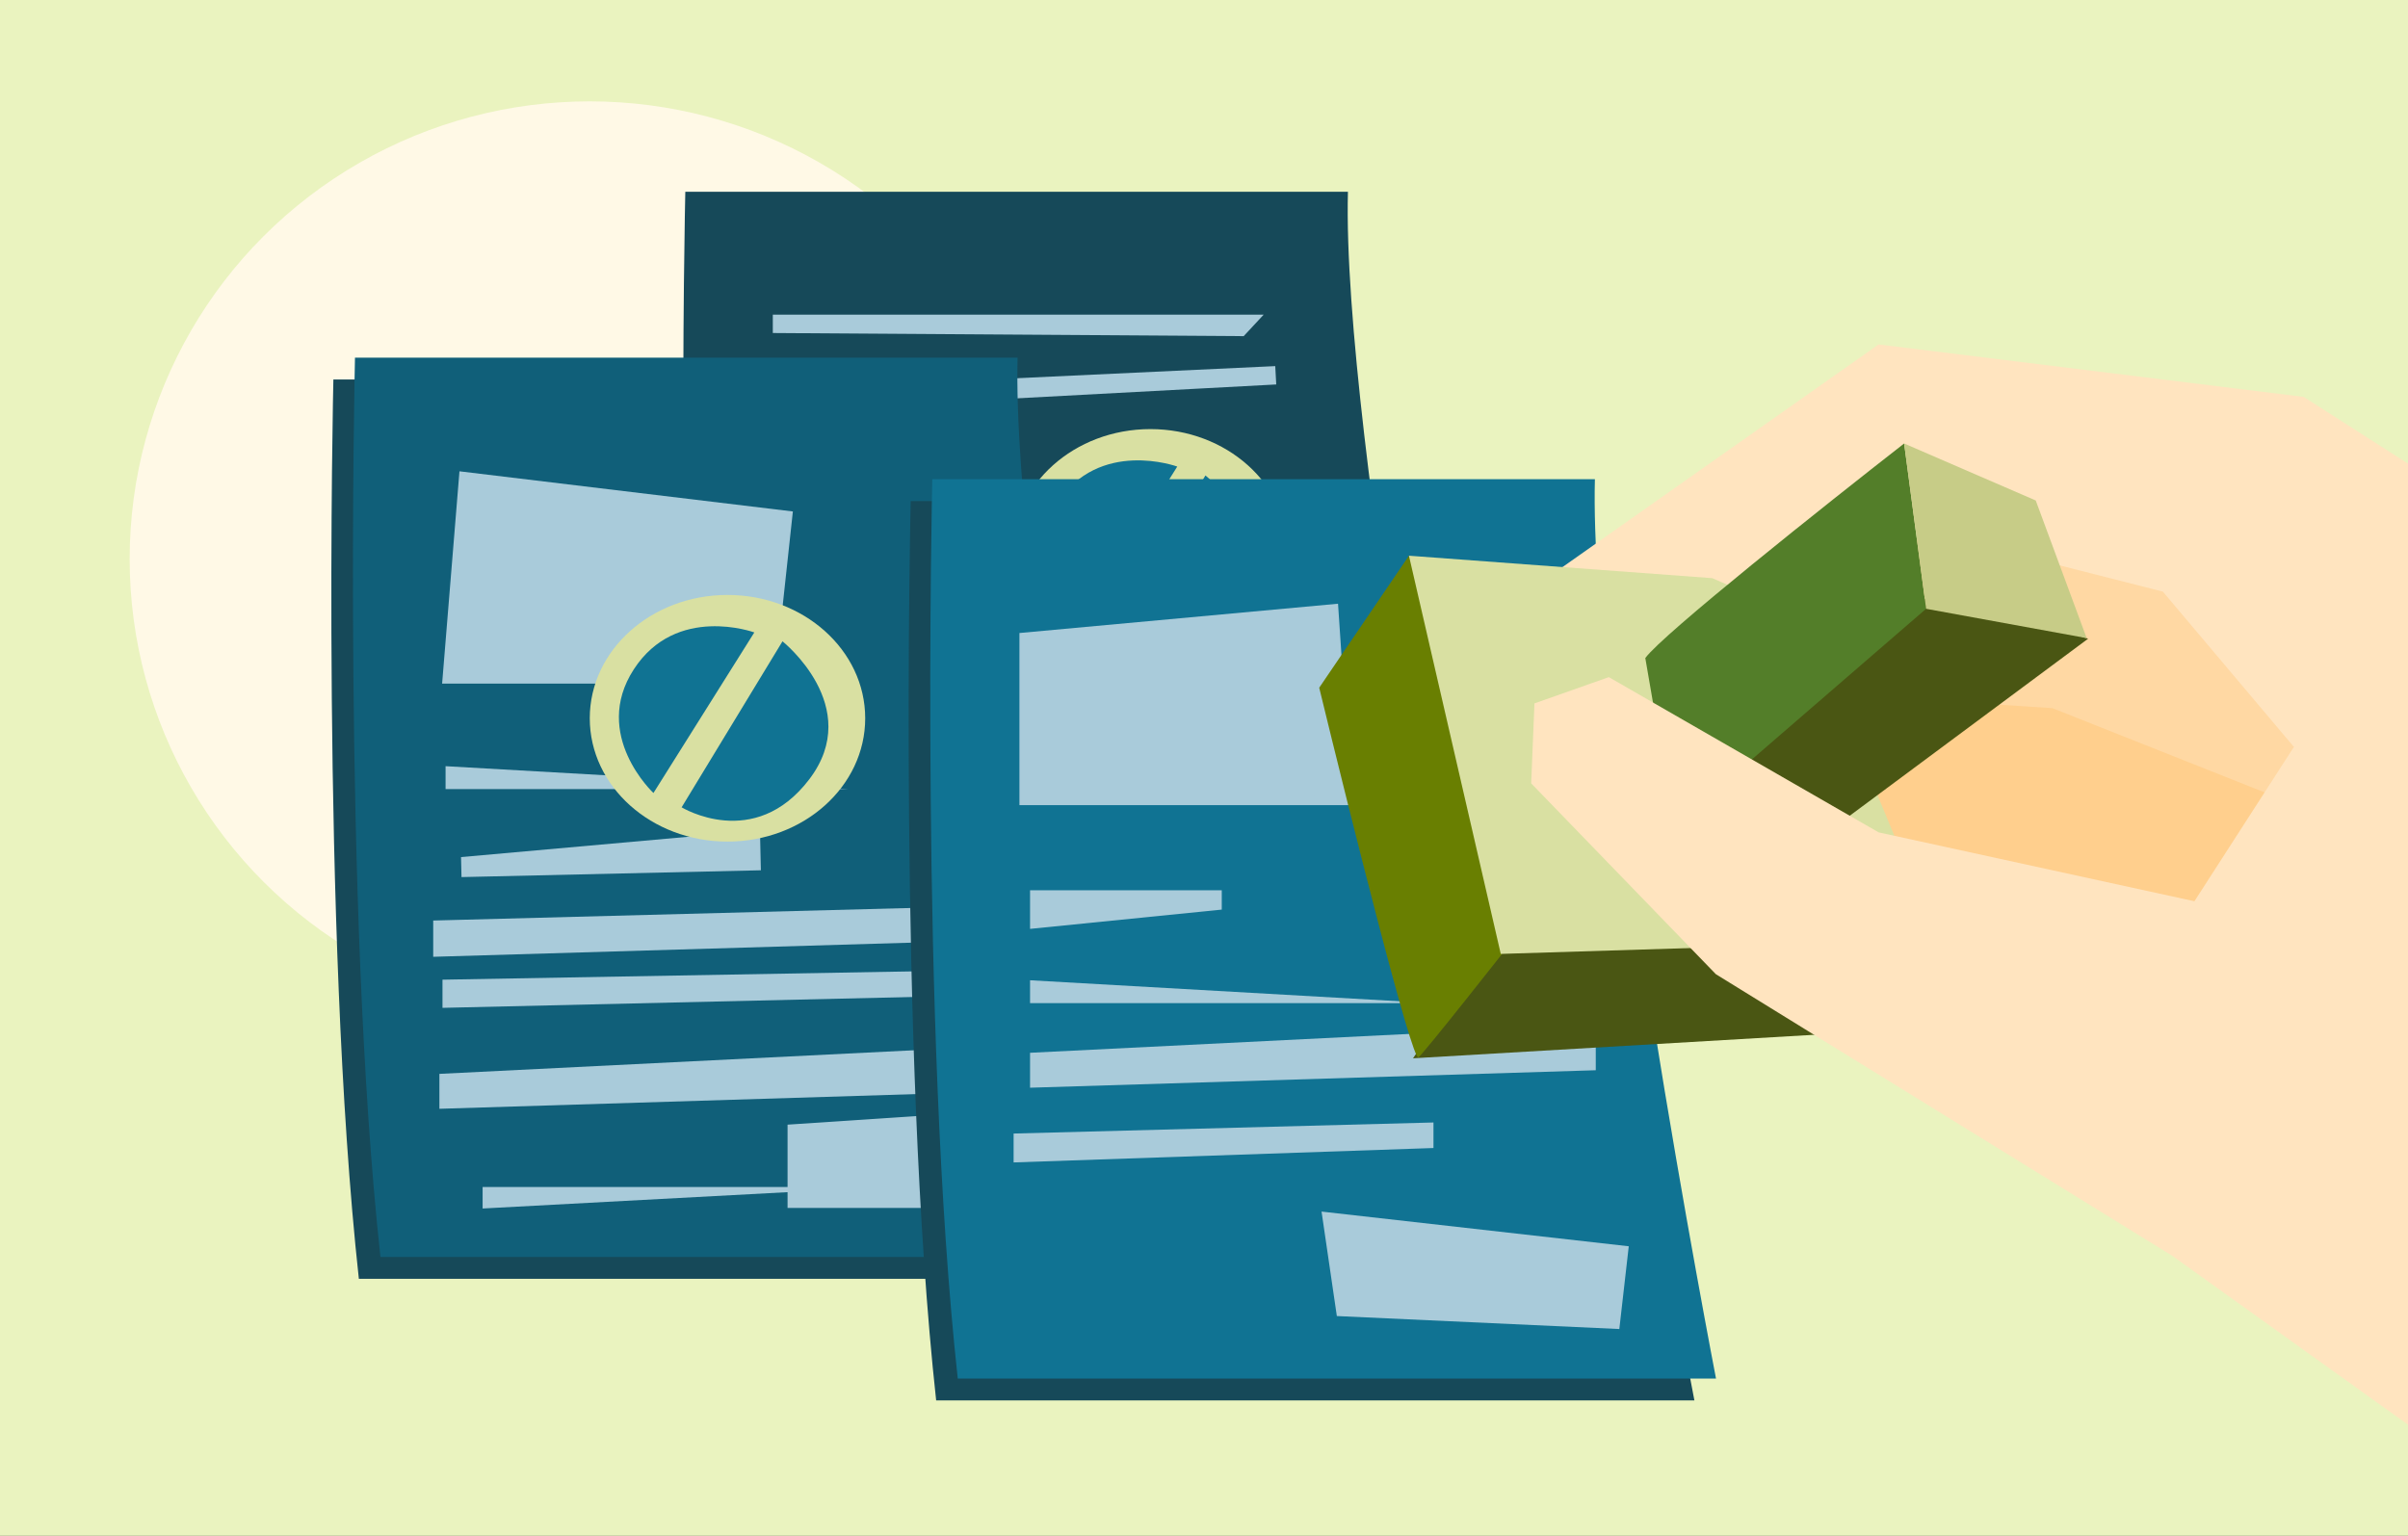 <svg width="290" height="185" viewBox="0 0 290 185" fill="none" xmlns="http://www.w3.org/2000/svg">
<rect x="0" y="0" width="290" height="185" fill="#333333" stroke="none"/>
<g clip-path="url(#clip0_575_5567)">
<rect width="290" height="185" fill="#EAF3BF"/>
<ellipse cx="71.013" cy="67.34" rx="55.397" ry="55.13" fill="#FFF9E6"/>
<path d="M82.533 23.101C82.533 23.101 81.002 89.436 85.602 131.432H176.918C176.918 131.432 161.572 52.218 162.333 23.101H82.533Z" fill="#164959"/>
<path d="M93.071 40.114V37.901H152.186L149.78 40.491L93.071 40.114Z" fill="#A9CBDA"/>
<path d="M153.581 44.1L153.7 46.31L94.67 49.467L96.933 46.752L153.581 44.1Z" fill="#A9CBDA"/>
<path d="M138.548 81.392C147.708 81.392 155.133 74.743 155.133 66.54C155.133 58.336 147.708 51.687 138.548 51.687C129.388 51.687 121.963 58.336 121.963 66.54C121.963 74.743 129.388 81.392 138.548 81.392Z" fill="#D9E0A2"/>
<path d="M141.779 56.2L129.632 75.542C129.632 75.542 122.141 68.554 127.259 60.656C132.377 52.758 141.779 56.2 141.779 56.2Z" fill="#107393"/>
<path d="M145.173 57.271L133.025 77.266C133.025 77.266 141.78 82.617 148.412 73.873C155.044 65.129 145.173 57.271 145.173 57.271Z" fill="#107393"/>
<path d="M133.025 58.295V62.325L128.045 62.139C128.521 61.16 129.218 60.303 130.082 59.636C130.946 58.969 131.953 58.51 133.025 58.295Z" fill="#A9CBDA"/>
<path d="M94.308 72.616V77.266L117.396 74.945V72.616H94.308Z" fill="#A9CBDA"/>
<path d="M94.308 83.456V86.212H142.759L94.308 83.456Z" fill="#A9CBDA"/>
<path d="M94.308 92.192V96.399L162.438 94.295V88.799L94.308 92.192Z" fill="#A9CBDA"/>
<path d="M92.356 101.742V106.11L166.171 103.926V99.8L92.356 101.742Z" fill="#A9CBDA"/>
<path d="M93.028 109.833V113.226L166.171 111.534V108.536L93.028 109.833Z" fill="#A9CBDA"/>
<path d="M134.629 115.491V125.524H171.865L168.609 113.226L134.629 115.491Z" fill="#A9CBDA"/>
<path d="M40.149 45.713C40.149 45.713 38.618 112.048 43.218 154.044H134.534C134.534 154.044 119.187 74.831 119.949 45.713H40.149Z" fill="#164959"/>
<path d="M42.751 43.081C42.751 43.081 41.221 109.415 45.82 151.412H137.136C137.136 151.412 121.79 72.198 122.551 43.081H42.751Z" fill="#105F79"/>
<path d="M55.334 56.771L53.246 82.345H93.243L95.487 61.609L55.334 56.771Z" fill="#A9CBDA"/>
<path d="M93.244 78.275V82.305L88.263 82.119C88.739 81.139 89.436 80.283 90.3 79.616C91.164 78.949 92.172 78.49 93.244 78.275Z" fill="#A9CBDA"/>
<path d="M91.634 104.831L91.524 100.022L55.524 103.241L55.58 105.65L91.634 104.831Z" fill="#A9CBDA"/>
<path d="M53.661 92.291V95.047H102.112L53.661 92.291Z" fill="#A9CBDA"/>
<path d="M58.122 145.571V142.981H106.455L58.122 145.571Z" fill="#A9CBDA"/>
<path d="M52.917 129.354V133.56L121.047 131.457V125.961L52.917 129.354Z" fill="#A9CBDA"/>
<path d="M52.173 110.883V115.251L125.989 113.067V108.941L52.173 110.883Z" fill="#A9CBDA"/>
<path d="M53.289 118.008V121.401L126.432 119.709V116.711L53.289 118.008Z" fill="#A9CBDA"/>
<path d="M94.847 135.471V145.504H132.083L128.827 133.206L94.847 135.471Z" fill="#A9CBDA"/>
<path d="M87.612 101.373C96.772 101.373 104.198 94.723 104.198 86.519C104.198 78.316 96.772 71.666 87.612 71.666C78.453 71.666 71.027 78.316 71.027 86.519C71.027 94.723 78.453 101.373 87.612 101.373Z" fill="#D9E0A2"/>
<path d="M90.844 76.18L78.696 95.522C78.696 95.522 71.206 88.534 76.324 80.636C81.442 72.738 90.844 76.18 90.844 76.18Z" fill="#107393"/>
<path d="M94.237 77.251L82.089 97.246C82.089 97.246 90.844 102.597 97.476 93.853C104.108 85.109 94.237 77.251 94.237 77.251Z" fill="#107393"/>
<path d="M109.674 60.355C109.674 60.355 108.143 126.69 112.743 168.686H204.059C204.059 168.686 188.713 89.473 189.474 60.355H109.674Z" fill="#164959"/>
<path d="M112.277 57.723C112.277 57.723 110.746 124.058 115.346 166.054H206.662C206.662 166.054 191.315 86.841 192.077 57.723H112.277Z" fill="#107393"/>
<path d="M195.018 160.09L196.155 150.121L159.157 145.941L160.998 158.526L195.018 160.09Z" fill="#A9CBDA"/>
<path d="M122.771 76.251V96.987H162.769L161.141 72.721L122.771 76.251Z" fill="#A9CBDA"/>
<path d="M174.916 91.894L162.769 111.888C162.769 111.888 171.523 117.24 178.156 108.495C184.788 99.751 174.916 91.894 174.916 91.894Z" fill="#107393"/>
<path d="M162.769 92.917V96.947L157.789 96.762C158.264 95.782 158.962 94.925 159.826 94.258C160.69 93.591 161.697 93.132 162.769 92.917Z" fill="#A9CBDA"/>
<path d="M124.051 107.238V111.889L147.139 109.567V107.238H124.051Z" fill="#A9CBDA"/>
<path d="M124.051 118.078V120.834H172.503L124.051 118.078Z" fill="#A9CBDA"/>
<path d="M124.051 126.814V131.021L192.182 128.917V123.421L124.051 126.814Z" fill="#A9CBDA"/>
<path d="M122.071 136.541V140.02L172.635 138.285V135.21L122.071 136.541Z" fill="#A9CBDA"/>
<path d="M257.545 124.467L243.756 106.061L225.796 97.215L182.065 96.165L177.503 89.1L186.513 82.943L233.55 78.638L265.974 85.216L279.705 81.68L281.625 121.972L257.545 124.467Z" fill="#FFCF8D"/>
<path d="M247.185 85.304L275.031 96.361L279.51 72.837L247.153 63.502L200.725 67.738L190.436 73.528L194.334 81.837L247.185 85.304Z" fill="#FFD8A3"/>
<path d="M247.1 128.961L229.898 116.484L219.464 106.016L186.83 95.18L184.867 89.261L192.605 86.383L218.865 90.962L248.123 107.613L278.033 121.324L274.742 136.361L247.1 128.961Z" fill="#FFCF8D"/>
<path d="M276.258 89.971L260.477 71.263L225.638 62.409L191.212 84.27L181.139 73.264L226.242 41.491L277.434 47.808L316.608 72.868L358.614 153.731L414.903 218.01L349.445 266.67L259.171 116.485L276.258 89.971Z" fill="#FFE4BF"/>
<path d="M181.126 111.237L233.597 113.179L228.849 124.036L170.173 127.477L181.126 111.237Z" fill="#4A5613"/>
<path d="M158.876 82.838L169.681 66.938L184.647 110.139C180.361 115.614 171.598 126.722 170.833 127.359C170.068 127.996 162.543 97.944 158.876 82.838Z" fill="#697F01"/>
<path d="M169.681 66.938L206.208 69.642L217.288 74.441L233.352 113.275L180.74 114.903L169.681 66.938Z" fill="#D9E0A2"/>
<path d="M220.244 100.133L251.472 76.937L232.929 71.126L201.477 99.471L220.244 100.133Z" fill="#4A5613"/>
<path d="M229.317 53.422C219.78 60.859 200.194 76.44 198.147 79.266L201.647 99.545L231.964 73.331L229.317 53.422Z" fill="#537E29"/>
<path d="M245.169 60.287L229.317 53.422L231.964 73.332L251.301 76.864L245.169 60.287Z" fill="#C7CC87"/>
<path d="M277.021 111.341L226.249 100.263L193.754 81.564L184.798 84.727L184.403 94.361L206.647 117.349L261.619 151.276L322.115 194.622L291.773 154.698L277.021 111.341Z" fill="#FFE4BF"/>
</g>
<defs>
<clipPath id="clip0_575_5567">
<rect width="290" height="185" fill="white"/>
</clipPath>
</defs>
</svg>

